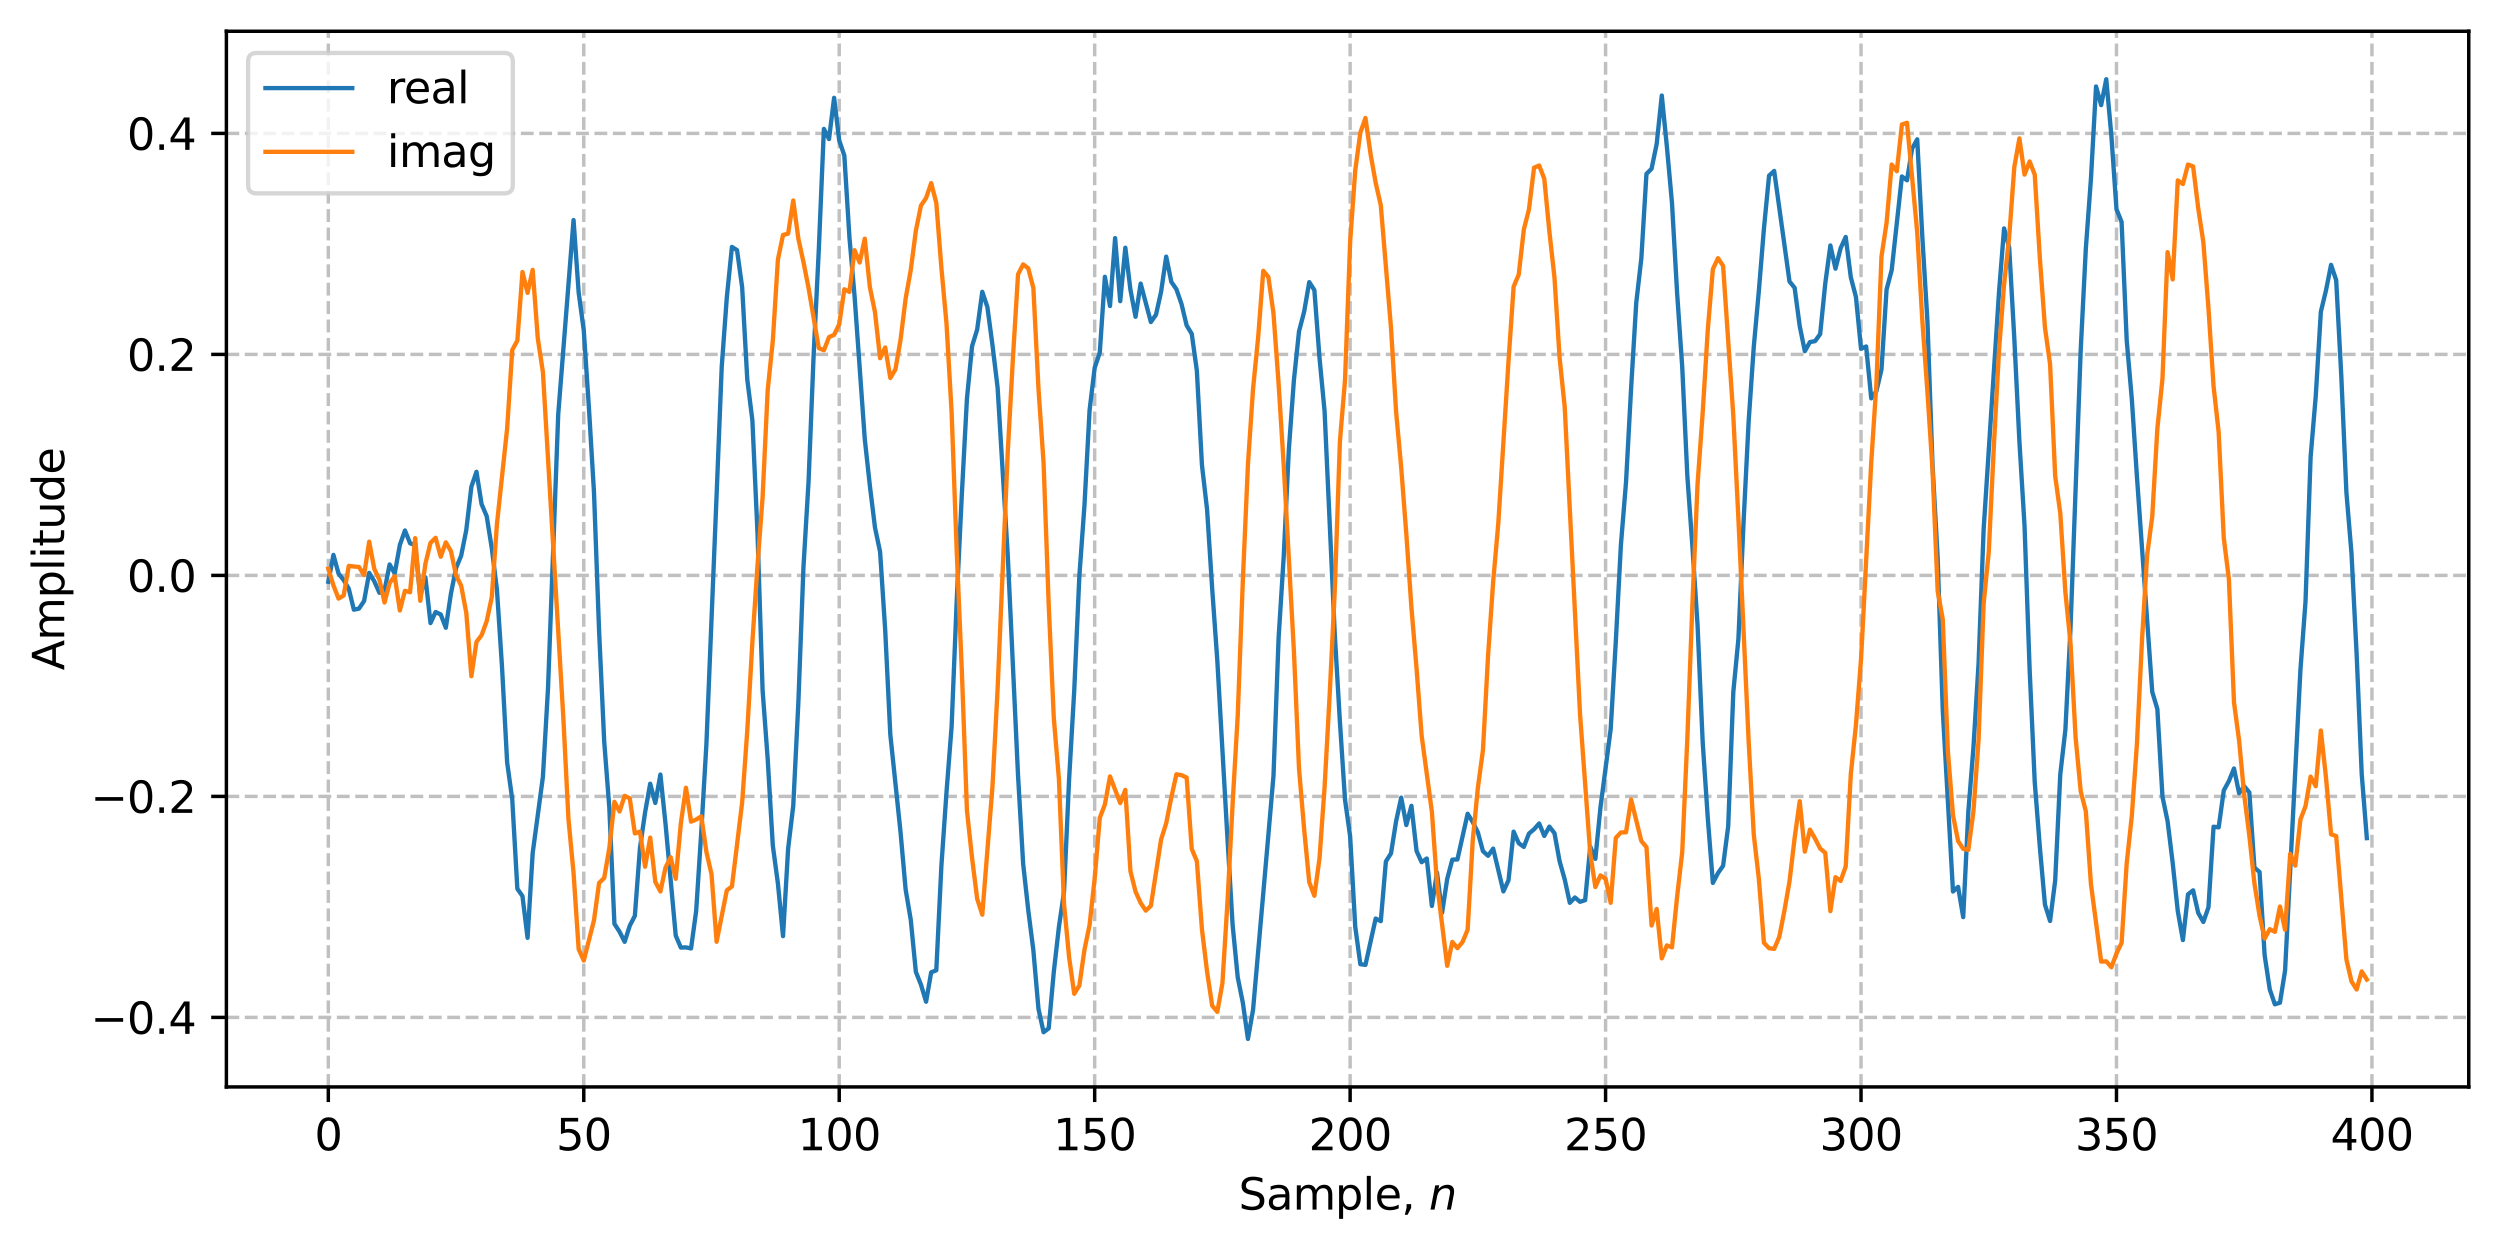 <?xml version="1.0" encoding="utf-8" standalone="no"?>
<!DOCTYPE svg PUBLIC "-//W3C//DTD SVG 1.1//EN"
  "http://www.w3.org/Graphics/SVG/1.1/DTD/svg11.dtd">
<svg xmlns:xlink="http://www.w3.org/1999/xlink" width="576pt" height="288pt" viewBox="0 0 576 288" xmlns="http://www.w3.org/2000/svg" version="1.1">
 <defs>
  <style type="text/css">*{stroke-linejoin: round; stroke-linecap: butt}</style>
 </defs>
 <g id="figure_1">
  <g id="patch_1">
   <path d="M 0 288 
L 576 288 
L 576 0 
L 0 0 
z
" style="fill: #ffffff"/>
  </g>
  <g id="axes_1">
   <g id="patch_2">
    <path d="M 52.161 250.422 
L 568.8 250.422 
L 568.8 7.2 
L 52.161 7.2 
z
" style="fill: #ffffff"/>
   </g>
   <g id="matplotlib.axis_1">
    <g id="xtick_1">
     <g id="line2d_1">
      <path d="M 75.645 250.422 
L 75.645 7.2 
" clip-path="url(#p893859017e)" style="fill: none; stroke-dasharray: 2.96,1.28; stroke-dashoffset: 0; stroke: #b0b0b0; stroke-opacity: 0.8; stroke-width: 0.8"/>
     </g>
     <g id="line2d_2">
      <defs>
       <path id="mdc781497c4" d="M 0 0 
L 0 3.5 
" style="stroke: #000000; stroke-width: 0.8"/>
      </defs>
      <g>
       <use xlink:href="#mdc781497c4" x="75.645" y="250.422" style="stroke: #000000; stroke-width: 0.8"/>
      </g>
     </g>
     <g id="text_1">
      <!-- 0 -->
      <g transform="translate(72.463 265.02) scale(0.1 -0.1)">
       <defs>
        <path id="DejaVuSans-30" d="M 2034 4250 
Q 1547 4250 1301 3770 
Q 1056 3291 1056 2328 
Q 1056 1369 1301 889 
Q 1547 409 2034 409 
Q 2525 409 2770 889 
Q 3016 1369 3016 2328 
Q 3016 3291 2770 3770 
Q 2525 4250 2034 4250 
z
M 2034 4750 
Q 2819 4750 3233 4129 
Q 3647 3509 3647 2328 
Q 3647 1150 3233 529 
Q 2819 -91 2034 -91 
Q 1250 -91 836 529 
Q 422 1150 422 2328 
Q 422 3509 836 4129 
Q 1250 4750 2034 4750 
z
" transform="scale(0.016)"/>
       </defs>
       <use xlink:href="#DejaVuSans-30"/>
      </g>
     </g>
    </g>
    <g id="xtick_2">
     <g id="line2d_3">
      <path d="M 134.501 250.422 
L 134.501 7.2 
" clip-path="url(#p893859017e)" style="fill: none; stroke-dasharray: 2.96,1.28; stroke-dashoffset: 0; stroke: #b0b0b0; stroke-opacity: 0.8; stroke-width: 0.8"/>
     </g>
     <g id="line2d_4">
      <g>
       <use xlink:href="#mdc781497c4" x="134.501" y="250.422" style="stroke: #000000; stroke-width: 0.8"/>
      </g>
     </g>
     <g id="text_2">
      <!-- 50 -->
      <g transform="translate(128.138 265.02) scale(0.1 -0.1)">
       <defs>
        <path id="DejaVuSans-35" d="M 691 4666 
L 3169 4666 
L 3169 4134 
L 1269 4134 
L 1269 2991 
Q 1406 3038 1543 3061 
Q 1681 3084 1819 3084 
Q 2600 3084 3056 2656 
Q 3513 2228 3513 1497 
Q 3513 744 3044 326 
Q 2575 -91 1722 -91 
Q 1428 -91 1123 -41 
Q 819 9 494 109 
L 494 744 
Q 775 591 1075 516 
Q 1375 441 1709 441 
Q 2250 441 2565 725 
Q 2881 1009 2881 1497 
Q 2881 1984 2565 2268 
Q 2250 2553 1709 2553 
Q 1456 2553 1204 2497 
Q 953 2441 691 2322 
L 691 4666 
z
" transform="scale(0.016)"/>
       </defs>
       <use xlink:href="#DejaVuSans-35"/>
       <use xlink:href="#DejaVuSans-30" transform="translate(63.623 0)"/>
      </g>
     </g>
    </g>
    <g id="xtick_3">
     <g id="line2d_5">
      <path d="M 193.357 250.422 
L 193.357 7.2 
" clip-path="url(#p893859017e)" style="fill: none; stroke-dasharray: 2.96,1.28; stroke-dashoffset: 0; stroke: #b0b0b0; stroke-opacity: 0.8; stroke-width: 0.8"/>
     </g>
     <g id="line2d_6">
      <g>
       <use xlink:href="#mdc781497c4" x="193.357" y="250.422" style="stroke: #000000; stroke-width: 0.8"/>
      </g>
     </g>
     <g id="text_3">
      <!-- 100 -->
      <g transform="translate(183.813 265.02) scale(0.1 -0.1)">
       <defs>
        <path id="DejaVuSans-31" d="M 794 531 
L 1825 531 
L 1825 4091 
L 703 3866 
L 703 4441 
L 1819 4666 
L 2450 4666 
L 2450 531 
L 3481 531 
L 3481 0 
L 794 0 
L 794 531 
z
" transform="scale(0.016)"/>
       </defs>
       <use xlink:href="#DejaVuSans-31"/>
       <use xlink:href="#DejaVuSans-30" transform="translate(63.623 0)"/>
       <use xlink:href="#DejaVuSans-30" transform="translate(127.246 0)"/>
      </g>
     </g>
    </g>
    <g id="xtick_4">
     <g id="line2d_7">
      <path d="M 252.213 250.422 
L 252.213 7.2 
" clip-path="url(#p893859017e)" style="fill: none; stroke-dasharray: 2.96,1.28; stroke-dashoffset: 0; stroke: #b0b0b0; stroke-opacity: 0.8; stroke-width: 0.8"/>
     </g>
     <g id="line2d_8">
      <g>
       <use xlink:href="#mdc781497c4" x="252.213" y="250.422" style="stroke: #000000; stroke-width: 0.8"/>
      </g>
     </g>
     <g id="text_4">
      <!-- 150 -->
      <g transform="translate(242.669 265.02) scale(0.1 -0.1)">
       <use xlink:href="#DejaVuSans-31"/>
       <use xlink:href="#DejaVuSans-35" transform="translate(63.623 0)"/>
       <use xlink:href="#DejaVuSans-30" transform="translate(127.246 0)"/>
      </g>
     </g>
    </g>
    <g id="xtick_5">
     <g id="line2d_9">
      <path d="M 311.069 250.422 
L 311.069 7.2 
" clip-path="url(#p893859017e)" style="fill: none; stroke-dasharray: 2.96,1.28; stroke-dashoffset: 0; stroke: #b0b0b0; stroke-opacity: 0.8; stroke-width: 0.8"/>
     </g>
     <g id="line2d_10">
      <g>
       <use xlink:href="#mdc781497c4" x="311.069" y="250.422" style="stroke: #000000; stroke-width: 0.8"/>
      </g>
     </g>
     <g id="text_5">
      <!-- 200 -->
      <g transform="translate(301.525 265.02) scale(0.1 -0.1)">
       <defs>
        <path id="DejaVuSans-32" d="M 1228 531 
L 3431 531 
L 3431 0 
L 469 0 
L 469 531 
Q 828 903 1448 1529 
Q 2069 2156 2228 2338 
Q 2531 2678 2651 2914 
Q 2772 3150 2772 3378 
Q 2772 3750 2511 3984 
Q 2250 4219 1831 4219 
Q 1534 4219 1204 4116 
Q 875 4013 500 3803 
L 500 4441 
Q 881 4594 1212 4672 
Q 1544 4750 1819 4750 
Q 2544 4750 2975 4387 
Q 3406 4025 3406 3419 
Q 3406 3131 3298 2873 
Q 3191 2616 2906 2266 
Q 2828 2175 2409 1742 
Q 1991 1309 1228 531 
z
" transform="scale(0.016)"/>
       </defs>
       <use xlink:href="#DejaVuSans-32"/>
       <use xlink:href="#DejaVuSans-30" transform="translate(63.623 0)"/>
       <use xlink:href="#DejaVuSans-30" transform="translate(127.246 0)"/>
      </g>
     </g>
    </g>
    <g id="xtick_6">
     <g id="line2d_11">
      <path d="M 369.925 250.422 
L 369.925 7.2 
" clip-path="url(#p893859017e)" style="fill: none; stroke-dasharray: 2.96,1.28; stroke-dashoffset: 0; stroke: #b0b0b0; stroke-opacity: 0.8; stroke-width: 0.8"/>
     </g>
     <g id="line2d_12">
      <g>
       <use xlink:href="#mdc781497c4" x="369.925" y="250.422" style="stroke: #000000; stroke-width: 0.8"/>
      </g>
     </g>
     <g id="text_6">
      <!-- 250 -->
      <g transform="translate(360.381 265.02) scale(0.1 -0.1)">
       <use xlink:href="#DejaVuSans-32"/>
       <use xlink:href="#DejaVuSans-35" transform="translate(63.623 0)"/>
       <use xlink:href="#DejaVuSans-30" transform="translate(127.246 0)"/>
      </g>
     </g>
    </g>
    <g id="xtick_7">
     <g id="line2d_13">
      <path d="M 428.781 250.422 
L 428.781 7.2 
" clip-path="url(#p893859017e)" style="fill: none; stroke-dasharray: 2.96,1.28; stroke-dashoffset: 0; stroke: #b0b0b0; stroke-opacity: 0.8; stroke-width: 0.8"/>
     </g>
     <g id="line2d_14">
      <g>
       <use xlink:href="#mdc781497c4" x="428.781" y="250.422" style="stroke: #000000; stroke-width: 0.8"/>
      </g>
     </g>
     <g id="text_7">
      <!-- 300 -->
      <g transform="translate(419.238 265.02) scale(0.1 -0.1)">
       <defs>
        <path id="DejaVuSans-33" d="M 2597 2516 
Q 3050 2419 3304 2112 
Q 3559 1806 3559 1356 
Q 3559 666 3084 287 
Q 2609 -91 1734 -91 
Q 1441 -91 1130 -33 
Q 819 25 488 141 
L 488 750 
Q 750 597 1062 519 
Q 1375 441 1716 441 
Q 2309 441 2620 675 
Q 2931 909 2931 1356 
Q 2931 1769 2642 2001 
Q 2353 2234 1838 2234 
L 1294 2234 
L 1294 2753 
L 1863 2753 
Q 2328 2753 2575 2939 
Q 2822 3125 2822 3475 
Q 2822 3834 2567 4026 
Q 2313 4219 1838 4219 
Q 1578 4219 1281 4162 
Q 984 4106 628 3988 
L 628 4550 
Q 988 4650 1302 4700 
Q 1616 4750 1894 4750 
Q 2613 4750 3031 4423 
Q 3450 4097 3450 3541 
Q 3450 3153 3228 2886 
Q 3006 2619 2597 2516 
z
" transform="scale(0.016)"/>
       </defs>
       <use xlink:href="#DejaVuSans-33"/>
       <use xlink:href="#DejaVuSans-30" transform="translate(63.623 0)"/>
       <use xlink:href="#DejaVuSans-30" transform="translate(127.246 0)"/>
      </g>
     </g>
    </g>
    <g id="xtick_8">
     <g id="line2d_15">
      <path d="M 487.637 250.422 
L 487.637 7.2 
" clip-path="url(#p893859017e)" style="fill: none; stroke-dasharray: 2.96,1.28; stroke-dashoffset: 0; stroke: #b0b0b0; stroke-opacity: 0.8; stroke-width: 0.8"/>
     </g>
     <g id="line2d_16">
      <g>
       <use xlink:href="#mdc781497c4" x="487.637" y="250.422" style="stroke: #000000; stroke-width: 0.8"/>
      </g>
     </g>
     <g id="text_8">
      <!-- 350 -->
      <g transform="translate(478.094 265.02) scale(0.1 -0.1)">
       <use xlink:href="#DejaVuSans-33"/>
       <use xlink:href="#DejaVuSans-35" transform="translate(63.623 0)"/>
       <use xlink:href="#DejaVuSans-30" transform="translate(127.246 0)"/>
      </g>
     </g>
    </g>
    <g id="xtick_9">
     <g id="line2d_17">
      <path d="M 546.494 250.422 
L 546.494 7.2 
" clip-path="url(#p893859017e)" style="fill: none; stroke-dasharray: 2.96,1.28; stroke-dashoffset: 0; stroke: #b0b0b0; stroke-opacity: 0.8; stroke-width: 0.8"/>
     </g>
     <g id="line2d_18">
      <g>
       <use xlink:href="#mdc781497c4" x="546.494" y="250.422" style="stroke: #000000; stroke-width: 0.8"/>
      </g>
     </g>
     <g id="text_9">
      <!-- 400 -->
      <g transform="translate(536.95 265.02) scale(0.1 -0.1)">
       <defs>
        <path id="DejaVuSans-34" d="M 2419 4116 
L 825 1625 
L 2419 1625 
L 2419 4116 
z
M 2253 4666 
L 3047 4666 
L 3047 1625 
L 3713 1625 
L 3713 1100 
L 3047 1100 
L 3047 0 
L 2419 0 
L 2419 1100 
L 313 1100 
L 313 1709 
L 2253 4666 
z
" transform="scale(0.016)"/>
       </defs>
       <use xlink:href="#DejaVuSans-34"/>
       <use xlink:href="#DejaVuSans-30" transform="translate(63.623 0)"/>
       <use xlink:href="#DejaVuSans-30" transform="translate(127.246 0)"/>
      </g>
     </g>
    </g>
    <g id="text_10">
     <!-- Sample, $n$ -->
     <g transform="translate(285.38 278.7) scale(0.1 -0.1)">
      <defs>
       <path id="DejaVuSans-53" d="M 3425 4513 
L 3425 3897 
Q 3066 4069 2747 4153 
Q 2428 4238 2131 4238 
Q 1616 4238 1336 4038 
Q 1056 3838 1056 3469 
Q 1056 3159 1242 3001 
Q 1428 2844 1947 2747 
L 2328 2669 
Q 3034 2534 3370 2195 
Q 3706 1856 3706 1288 
Q 3706 609 3251 259 
Q 2797 -91 1919 -91 
Q 1588 -91 1214 -16 
Q 841 59 441 206 
L 441 856 
Q 825 641 1194 531 
Q 1563 422 1919 422 
Q 2459 422 2753 634 
Q 3047 847 3047 1241 
Q 3047 1584 2836 1778 
Q 2625 1972 2144 2069 
L 1759 2144 
Q 1053 2284 737 2584 
Q 422 2884 422 3419 
Q 422 4038 858 4394 
Q 1294 4750 2059 4750 
Q 2388 4750 2728 4690 
Q 3069 4631 3425 4513 
z
" transform="scale(0.016)"/>
       <path id="DejaVuSans-61" d="M 2194 1759 
Q 1497 1759 1228 1600 
Q 959 1441 959 1056 
Q 959 750 1161 570 
Q 1363 391 1709 391 
Q 2188 391 2477 730 
Q 2766 1069 2766 1631 
L 2766 1759 
L 2194 1759 
z
M 3341 1997 
L 3341 0 
L 2766 0 
L 2766 531 
Q 2569 213 2275 61 
Q 1981 -91 1556 -91 
Q 1019 -91 701 211 
Q 384 513 384 1019 
Q 384 1609 779 1909 
Q 1175 2209 1959 2209 
L 2766 2209 
L 2766 2266 
Q 2766 2663 2505 2880 
Q 2244 3097 1772 3097 
Q 1472 3097 1187 3025 
Q 903 2953 641 2809 
L 641 3341 
Q 956 3463 1253 3523 
Q 1550 3584 1831 3584 
Q 2591 3584 2966 3190 
Q 3341 2797 3341 1997 
z
" transform="scale(0.016)"/>
       <path id="DejaVuSans-6d" d="M 3328 2828 
Q 3544 3216 3844 3400 
Q 4144 3584 4550 3584 
Q 5097 3584 5394 3201 
Q 5691 2819 5691 2113 
L 5691 0 
L 5113 0 
L 5113 2094 
Q 5113 2597 4934 2840 
Q 4756 3084 4391 3084 
Q 3944 3084 3684 2787 
Q 3425 2491 3425 1978 
L 3425 0 
L 2847 0 
L 2847 2094 
Q 2847 2600 2669 2842 
Q 2491 3084 2119 3084 
Q 1678 3084 1418 2786 
Q 1159 2488 1159 1978 
L 1159 0 
L 581 0 
L 581 3500 
L 1159 3500 
L 1159 2956 
Q 1356 3278 1631 3431 
Q 1906 3584 2284 3584 
Q 2666 3584 2933 3390 
Q 3200 3197 3328 2828 
z
" transform="scale(0.016)"/>
       <path id="DejaVuSans-70" d="M 1159 525 
L 1159 -1331 
L 581 -1331 
L 581 3500 
L 1159 3500 
L 1159 2969 
Q 1341 3281 1617 3432 
Q 1894 3584 2278 3584 
Q 2916 3584 3314 3078 
Q 3713 2572 3713 1747 
Q 3713 922 3314 415 
Q 2916 -91 2278 -91 
Q 1894 -91 1617 61 
Q 1341 213 1159 525 
z
M 3116 1747 
Q 3116 2381 2855 2742 
Q 2594 3103 2138 3103 
Q 1681 3103 1420 2742 
Q 1159 2381 1159 1747 
Q 1159 1113 1420 752 
Q 1681 391 2138 391 
Q 2594 391 2855 752 
Q 3116 1113 3116 1747 
z
" transform="scale(0.016)"/>
       <path id="DejaVuSans-6c" d="M 603 4863 
L 1178 4863 
L 1178 0 
L 603 0 
L 603 4863 
z
" transform="scale(0.016)"/>
       <path id="DejaVuSans-65" d="M 3597 1894 
L 3597 1613 
L 953 1613 
Q 991 1019 1311 708 
Q 1631 397 2203 397 
Q 2534 397 2845 478 
Q 3156 559 3463 722 
L 3463 178 
Q 3153 47 2828 -22 
Q 2503 -91 2169 -91 
Q 1331 -91 842 396 
Q 353 884 353 1716 
Q 353 2575 817 3079 
Q 1281 3584 2069 3584 
Q 2775 3584 3186 3129 
Q 3597 2675 3597 1894 
z
M 3022 2063 
Q 3016 2534 2758 2815 
Q 2500 3097 2075 3097 
Q 1594 3097 1305 2825 
Q 1016 2553 972 2059 
L 3022 2063 
z
" transform="scale(0.016)"/>
       <path id="DejaVuSans-2c" d="M 750 794 
L 1409 794 
L 1409 256 
L 897 -744 
L 494 -744 
L 750 256 
L 750 794 
z
" transform="scale(0.016)"/>
       <path id="DejaVuSans-20" transform="scale(0.016)"/>
       <path id="DejaVuSans-Oblique-6e" d="M 3566 2113 
L 3156 0 
L 2578 0 
L 2988 2091 
Q 3016 2238 3031 2350 
Q 3047 2463 3047 2528 
Q 3047 2791 2881 2937 
Q 2716 3084 2419 3084 
Q 1956 3084 1622 2776 
Q 1288 2469 1184 1941 
L 800 0 
L 225 0 
L 903 3500 
L 1478 3500 
L 1363 2950 
Q 1603 3253 1940 3418 
Q 2278 3584 2650 3584 
Q 3113 3584 3367 3334 
Q 3622 3084 3622 2631 
Q 3622 2519 3608 2391 
Q 3594 2263 3566 2113 
z
" transform="scale(0.016)"/>
      </defs>
      <use xlink:href="#DejaVuSans-53" transform="translate(0 0.016)"/>
      <use xlink:href="#DejaVuSans-61" transform="translate(63.477 0.016)"/>
      <use xlink:href="#DejaVuSans-6d" transform="translate(124.756 0.016)"/>
      <use xlink:href="#DejaVuSans-70" transform="translate(222.168 0.016)"/>
      <use xlink:href="#DejaVuSans-6c" transform="translate(285.645 0.016)"/>
      <use xlink:href="#DejaVuSans-65" transform="translate(313.428 0.016)"/>
      <use xlink:href="#DejaVuSans-2c" transform="translate(374.951 0.016)"/>
      <use xlink:href="#DejaVuSans-20" transform="translate(406.738 0.016)"/>
      <use xlink:href="#DejaVuSans-Oblique-6e" transform="translate(438.525 0.016)"/>
     </g>
    </g>
   </g>
   <g id="matplotlib.axis_2">
    <g id="ytick_1">
     <g id="line2d_19">
      <path d="M 52.161 234.404 
L 568.8 234.404 
" clip-path="url(#p893859017e)" style="fill: none; stroke-dasharray: 2.96,1.28; stroke-dashoffset: 0; stroke: #b0b0b0; stroke-opacity: 0.8; stroke-width: 0.8"/>
     </g>
     <g id="line2d_20">
      <defs>
       <path id="m9981e11961" d="M 0 0 
L -3.5 0 
" style="stroke: #000000; stroke-width: 0.8"/>
      </defs>
      <g>
       <use xlink:href="#m9981e11961" x="52.161" y="234.404" style="stroke: #000000; stroke-width: 0.8"/>
      </g>
     </g>
     <g id="text_11">
      <!-- −0.4 -->
      <g transform="translate(20.878 238.204) scale(0.1 -0.1)">
       <defs>
        <path id="DejaVuSans-2212" d="M 678 2272 
L 4684 2272 
L 4684 1741 
L 678 1741 
L 678 2272 
z
" transform="scale(0.016)"/>
        <path id="DejaVuSans-2e" d="M 684 794 
L 1344 794 
L 1344 0 
L 684 0 
L 684 794 
z
" transform="scale(0.016)"/>
       </defs>
       <use xlink:href="#DejaVuSans-2212"/>
       <use xlink:href="#DejaVuSans-30" transform="translate(83.789 0)"/>
       <use xlink:href="#DejaVuSans-2e" transform="translate(147.412 0)"/>
       <use xlink:href="#DejaVuSans-34" transform="translate(179.199 0)"/>
      </g>
     </g>
    </g>
    <g id="ytick_2">
     <g id="line2d_21">
      <path d="M 52.161 183.486 
L 568.8 183.486 
" clip-path="url(#p893859017e)" style="fill: none; stroke-dasharray: 2.96,1.28; stroke-dashoffset: 0; stroke: #b0b0b0; stroke-opacity: 0.8; stroke-width: 0.8"/>
     </g>
     <g id="line2d_22">
      <g>
       <use xlink:href="#m9981e11961" x="52.161" y="183.486" style="stroke: #000000; stroke-width: 0.8"/>
      </g>
     </g>
     <g id="text_12">
      <!-- −0.2 -->
      <g transform="translate(20.878 187.286) scale(0.1 -0.1)">
       <use xlink:href="#DejaVuSans-2212"/>
       <use xlink:href="#DejaVuSans-30" transform="translate(83.789 0)"/>
       <use xlink:href="#DejaVuSans-2e" transform="translate(147.412 0)"/>
       <use xlink:href="#DejaVuSans-32" transform="translate(179.199 0)"/>
      </g>
     </g>
    </g>
    <g id="ytick_3">
     <g id="line2d_23">
      <path d="M 52.161 132.568 
L 568.8 132.568 
" clip-path="url(#p893859017e)" style="fill: none; stroke-dasharray: 2.96,1.28; stroke-dashoffset: 0; stroke: #b0b0b0; stroke-opacity: 0.8; stroke-width: 0.8"/>
     </g>
     <g id="line2d_24">
      <g>
       <use xlink:href="#m9981e11961" x="52.161" y="132.568" style="stroke: #000000; stroke-width: 0.8"/>
      </g>
     </g>
     <g id="text_13">
      <!-- 0.0 -->
      <g transform="translate(29.258 136.368) scale(0.1 -0.1)">
       <use xlink:href="#DejaVuSans-30"/>
       <use xlink:href="#DejaVuSans-2e" transform="translate(63.623 0)"/>
       <use xlink:href="#DejaVuSans-30" transform="translate(95.41 0)"/>
      </g>
     </g>
    </g>
    <g id="ytick_4">
     <g id="line2d_25">
      <path d="M 52.161 81.65 
L 568.8 81.65 
" clip-path="url(#p893859017e)" style="fill: none; stroke-dasharray: 2.96,1.28; stroke-dashoffset: 0; stroke: #b0b0b0; stroke-opacity: 0.8; stroke-width: 0.8"/>
     </g>
     <g id="line2d_26">
      <g>
       <use xlink:href="#m9981e11961" x="52.161" y="81.65" style="stroke: #000000; stroke-width: 0.8"/>
      </g>
     </g>
     <g id="text_14">
      <!-- 0.2 -->
      <g transform="translate(29.258 85.45) scale(0.1 -0.1)">
       <use xlink:href="#DejaVuSans-30"/>
       <use xlink:href="#DejaVuSans-2e" transform="translate(63.623 0)"/>
       <use xlink:href="#DejaVuSans-32" transform="translate(95.41 0)"/>
      </g>
     </g>
    </g>
    <g id="ytick_5">
     <g id="line2d_27">
      <path d="M 52.161 30.732 
L 568.8 30.732 
" clip-path="url(#p893859017e)" style="fill: none; stroke-dasharray: 2.96,1.28; stroke-dashoffset: 0; stroke: #b0b0b0; stroke-opacity: 0.8; stroke-width: 0.8"/>
     </g>
     <g id="line2d_28">
      <g>
       <use xlink:href="#m9981e11961" x="52.161" y="30.732" style="stroke: #000000; stroke-width: 0.8"/>
      </g>
     </g>
     <g id="text_15">
      <!-- 0.4 -->
      <g transform="translate(29.258 34.532) scale(0.1 -0.1)">
       <use xlink:href="#DejaVuSans-30"/>
       <use xlink:href="#DejaVuSans-2e" transform="translate(63.623 0)"/>
       <use xlink:href="#DejaVuSans-34" transform="translate(95.41 0)"/>
      </g>
     </g>
    </g>
    <g id="text_16">
     <!-- Amplitude -->
     <g transform="translate(14.798 154.434) rotate(-90) scale(0.1 -0.1)">
      <defs>
       <path id="DejaVuSans-41" d="M 2188 4044 
L 1331 1722 
L 3047 1722 
L 2188 4044 
z
M 1831 4666 
L 2547 4666 
L 4325 0 
L 3669 0 
L 3244 1197 
L 1141 1197 
L 716 0 
L 50 0 
L 1831 4666 
z
" transform="scale(0.016)"/>
       <path id="DejaVuSans-69" d="M 603 3500 
L 1178 3500 
L 1178 0 
L 603 0 
L 603 3500 
z
M 603 4863 
L 1178 4863 
L 1178 4134 
L 603 4134 
L 603 4863 
z
" transform="scale(0.016)"/>
       <path id="DejaVuSans-74" d="M 1172 4494 
L 1172 3500 
L 2356 3500 
L 2356 3053 
L 1172 3053 
L 1172 1153 
Q 1172 725 1289 603 
Q 1406 481 1766 481 
L 2356 481 
L 2356 0 
L 1766 0 
Q 1100 0 847 248 
Q 594 497 594 1153 
L 594 3053 
L 172 3053 
L 172 3500 
L 594 3500 
L 594 4494 
L 1172 4494 
z
" transform="scale(0.016)"/>
       <path id="DejaVuSans-75" d="M 544 1381 
L 544 3500 
L 1119 3500 
L 1119 1403 
Q 1119 906 1312 657 
Q 1506 409 1894 409 
Q 2359 409 2629 706 
Q 2900 1003 2900 1516 
L 2900 3500 
L 3475 3500 
L 3475 0 
L 2900 0 
L 2900 538 
Q 2691 219 2414 64 
Q 2138 -91 1772 -91 
Q 1169 -91 856 284 
Q 544 659 544 1381 
z
M 1991 3584 
L 1991 3584 
z
" transform="scale(0.016)"/>
       <path id="DejaVuSans-64" d="M 2906 2969 
L 2906 4863 
L 3481 4863 
L 3481 0 
L 2906 0 
L 2906 525 
Q 2725 213 2448 61 
Q 2172 -91 1784 -91 
Q 1150 -91 751 415 
Q 353 922 353 1747 
Q 353 2572 751 3078 
Q 1150 3584 1784 3584 
Q 2172 3584 2448 3432 
Q 2725 3281 2906 2969 
z
M 947 1747 
Q 947 1113 1208 752 
Q 1469 391 1925 391 
Q 2381 391 2643 752 
Q 2906 1113 2906 1747 
Q 2906 2381 2643 2742 
Q 2381 3103 1925 3103 
Q 1469 3103 1208 2742 
Q 947 2381 947 1747 
z
" transform="scale(0.016)"/>
      </defs>
      <use xlink:href="#DejaVuSans-41"/>
      <use xlink:href="#DejaVuSans-6d" transform="translate(68.408 0)"/>
      <use xlink:href="#DejaVuSans-70" transform="translate(165.82 0)"/>
      <use xlink:href="#DejaVuSans-6c" transform="translate(229.297 0)"/>
      <use xlink:href="#DejaVuSans-69" transform="translate(257.08 0)"/>
      <use xlink:href="#DejaVuSans-74" transform="translate(284.863 0)"/>
      <use xlink:href="#DejaVuSans-75" transform="translate(324.072 0)"/>
      <use xlink:href="#DejaVuSans-64" transform="translate(387.451 0)"/>
      <use xlink:href="#DejaVuSans-65" transform="translate(450.928 0)"/>
     </g>
    </g>
   </g>
   <g id="line2d_29">
    <path d="M 75.645 134.037 
L 76.822 127.85 
L 77.999 132.145 
L 79.176 133.655 
L 80.353 135.631 
L 81.53 140.472 
L 82.707 140.225 
L 83.884 138.477 
L 85.062 131.991 
L 86.239 133.937 
L 87.416 136.577 
L 88.593 136.039 
L 89.77 130.05 
L 90.947 132.111 
L 92.124 125.566 
L 93.301 122.223 
L 94.478 125.155 
L 95.656 125.637 
L 96.833 137.242 
L 98.01 133.004 
L 99.187 143.553 
L 100.364 141.003 
L 101.541 141.569 
L 102.718 144.633 
L 103.895 136.762 
L 105.073 130.874 
L 106.25 128.041 
L 107.427 122.144 
L 108.604 112.138 
L 109.781 108.702 
L 110.958 116.165 
L 112.135 118.928 
L 113.312 126.345 
L 114.49 135.811 
L 115.667 153.69 
L 116.844 175.664 
L 118.021 184.16 
L 119.198 204.777 
L 120.375 206.455 
L 121.552 216.068 
L 122.729 196.542 
L 125.084 179.008 
L 126.261 158.611 
L 128.615 95.441 
L 132.146 50.708 
L 133.324 67.411 
L 134.501 76.129 
L 135.678 93.828 
L 136.855 113.411 
L 138.032 145.429 
L 139.209 170.838 
L 140.386 186.072 
L 141.563 212.852 
L 142.741 214.666 
L 143.918 216.993 
L 145.095 213.295 
L 146.272 211.009 
L 147.449 195.344 
L 148.626 187.183 
L 149.803 180.569 
L 150.98 184.991 
L 152.157 178.46 
L 153.335 189.806 
L 155.689 215.563 
L 156.866 218.318 
L 158.043 218.282 
L 159.22 218.517 
L 160.397 209.882 
L 161.574 191.641 
L 162.752 171.521 
L 165.106 114.039 
L 166.283 84.558 
L 167.46 68.486 
L 168.637 56.891 
L 169.814 57.638 
L 170.991 66.18 
L 172.169 87.386 
L 173.346 96.831 
L 174.523 122.656 
L 175.7 159.017 
L 176.877 174.897 
L 178.054 194.803 
L 179.231 203.569 
L 180.408 215.689 
L 181.586 195.503 
L 182.763 185.667 
L 183.94 161.934 
L 185.117 130.669 
L 186.294 110.884 
L 187.471 81.593 
L 188.648 57.578 
L 189.825 29.7 
L 191.003 32.036 
L 192.18 22.538 
L 193.357 32.362 
L 194.534 35.842 
L 195.711 54.694 
L 196.888 68.17 
L 199.242 101.16 
L 200.42 111.941 
L 201.597 121.557 
L 202.774 127.15 
L 203.951 145.19 
L 205.128 169.243 
L 207.482 191.713 
L 208.659 204.952 
L 209.836 211.895 
L 211.014 223.922 
L 212.191 226.87 
L 213.368 230.799 
L 214.545 224.017 
L 215.722 223.558 
L 216.899 199.442 
L 218.076 182.481 
L 219.253 167.369 
L 220.431 138.293 
L 221.608 113.868 
L 222.785 91.834 
L 223.962 79.758 
L 225.139 75.934 
L 226.316 67.241 
L 227.493 70.744 
L 228.67 79.537 
L 229.848 89.307 
L 232.202 128.217 
L 234.556 178.676 
L 235.733 199.037 
L 236.91 209.693 
L 238.087 218.947 
L 239.265 232.463 
L 240.442 237.827 
L 241.619 236.924 
L 242.796 223.913 
L 243.973 213.575 
L 245.15 205.508 
L 246.327 179.412 
L 247.504 159.077 
L 248.682 132.771 
L 249.859 116.447 
L 251.036 94.537 
L 252.213 84.745 
L 253.39 81.227 
L 254.567 63.778 
L 255.744 70.507 
L 256.921 54.863 
L 258.099 69.389 
L 259.276 57.075 
L 260.453 66.772 
L 261.63 72.987 
L 262.807 65.343 
L 265.161 74.196 
L 266.338 72.52 
L 267.515 67.219 
L 268.693 59.128 
L 269.87 64.944 
L 271.047 66.645 
L 272.224 70.064 
L 273.401 74.971 
L 274.578 76.92 
L 275.755 85.407 
L 276.932 107.181 
L 278.11 117.399 
L 279.287 135.632 
L 280.464 152.11 
L 282.818 193.363 
L 283.995 213.114 
L 285.172 225.169 
L 286.349 231.033 
L 287.527 239.366 
L 288.704 232.652 
L 292.235 192.346 
L 293.412 178.75 
L 294.589 146.996 
L 295.766 128.283 
L 296.944 103.629 
L 298.121 87.536 
L 299.298 76.323 
L 300.475 71.821 
L 301.652 65.004 
L 302.829 66.834 
L 304.006 82.36 
L 305.183 94.732 
L 307.538 146.249 
L 308.715 166.311 
L 309.892 184.262 
L 311.069 192.666 
L 312.246 213.509 
L 313.423 222.153 
L 314.6 222.308 
L 316.955 211.637 
L 318.132 212.234 
L 319.309 198.472 
L 320.486 196.616 
L 321.663 189.211 
L 322.84 183.769 
L 324.017 190.085 
L 325.195 185.664 
L 326.372 196.056 
L 327.549 198.649 
L 328.726 197.811 
L 329.903 208.724 
L 331.08 201.05 
L 332.257 210.307 
L 333.434 202.515 
L 334.611 198.061 
L 335.789 198.019 
L 338.143 187.489 
L 339.32 189.401 
L 340.497 191.762 
L 341.674 196.113 
L 342.851 197.171 
L 344.028 195.523 
L 346.383 205.378 
L 347.56 202.813 
L 348.737 191.616 
L 349.914 194.27 
L 351.091 195.123 
L 352.268 192.059 
L 353.445 191.064 
L 354.623 189.729 
L 355.8 192.595 
L 356.977 190.46 
L 358.154 191.975 
L 359.331 198.43 
L 360.508 202.612 
L 361.685 208.007 
L 362.862 206.778 
L 364.04 207.773 
L 365.217 207.397 
L 366.394 195.068 
L 367.571 197.879 
L 368.748 186.01 
L 371.102 167.974 
L 372.279 147.837 
L 373.457 125.538 
L 374.634 111.121 
L 375.811 89.38 
L 376.988 69.804 
L 378.165 59.524 
L 379.342 40.06 
L 380.519 38.891 
L 381.696 33.18 
L 382.874 22.007 
L 384.051 33.803 
L 385.228 46.782 
L 386.405 67.496 
L 387.582 84.517 
L 388.759 109.583 
L 389.936 125.992 
L 391.113 143.971 
L 392.29 170.846 
L 393.468 188.401 
L 394.645 203.422 
L 395.822 201.164 
L 396.999 199.481 
L 398.176 190.379 
L 399.353 159.463 
L 400.53 147.201 
L 401.707 120.504 
L 402.885 97.144 
L 404.062 79.984 
L 405.239 67.023 
L 406.416 52.605 
L 407.593 40.471 
L 408.77 39.387 
L 412.302 64.859 
L 413.479 66.299 
L 414.656 75.147 
L 415.833 80.915 
L 417.01 78.813 
L 418.187 78.596 
L 419.364 76.975 
L 420.541 65.321 
L 421.719 56.554 
L 422.896 61.894 
L 424.073 57.197 
L 425.25 54.604 
L 426.427 63.887 
L 427.604 68.395 
L 428.781 80.348 
L 429.958 79.83 
L 431.136 91.772 
L 432.313 90.149 
L 433.49 85.148 
L 434.667 66.688 
L 435.844 62.246 
L 438.198 40.66 
L 439.375 41.543 
L 440.553 34.227 
L 441.73 32.101 
L 442.907 54.636 
L 444.084 74.059 
L 445.261 107.275 
L 446.438 128.452 
L 447.615 163.745 
L 449.969 205.404 
L 451.147 204.339 
L 452.324 211.301 
L 453.501 187.026 
L 454.678 172.283 
L 455.855 152.991 
L 457.032 121.929 
L 460.564 67.443 
L 461.741 52.632 
L 462.918 57.04 
L 464.095 77.959 
L 465.272 101.715 
L 466.449 121.098 
L 467.626 154.232 
L 468.803 180.2 
L 469.981 195.158 
L 471.158 208.422 
L 472.335 212.195 
L 473.512 202.897 
L 474.689 178.415 
L 475.866 168.128 
L 477.043 144.784 
L 479.398 80.565 
L 480.575 57.271 
L 481.752 41.219 
L 482.929 19.92 
L 484.106 24.217 
L 485.283 18.256 
L 486.46 31.263 
L 487.637 48.198 
L 488.815 51.136 
L 489.992 78.418 
L 491.169 91.926 
L 492.346 109.794 
L 495.877 159.409 
L 497.054 163.366 
L 498.232 183.567 
L 499.409 189.181 
L 500.586 198.815 
L 501.763 209.935 
L 502.94 216.591 
L 504.117 206.053 
L 505.294 205.137 
L 506.471 210.346 
L 507.648 212.412 
L 508.826 209.062 
L 510.003 190.476 
L 511.18 190.619 
L 512.357 182.13 
L 513.534 179.958 
L 514.711 177.064 
L 515.888 182.757 
L 517.065 181.157 
L 518.243 182.568 
L 519.42 199.919 
L 520.597 200.901 
L 521.774 220.099 
L 522.951 227.946 
L 524.128 231.397 
L 525.305 231.018 
L 526.482 223.601 
L 530.014 154.418 
L 531.191 138.587 
L 532.368 105.24 
L 533.545 91.327 
L 534.722 71.846 
L 535.899 66.953 
L 537.077 61.024 
L 538.254 64.532 
L 539.431 86.552 
L 540.608 113.407 
L 541.785 127.537 
L 542.962 150.602 
L 544.139 178.351 
L 545.316 193.106 
L 545.316 193.106 
" clip-path="url(#p893859017e)" style="fill: none; stroke: #1f77b4; stroke-linecap: square"/>
   </g>
   <g id="line2d_30">
    <path d="M 75.645 131.021 
L 76.822 134.874 
L 77.999 137.919 
L 79.176 137.215 
L 80.353 130.395 
L 82.707 130.637 
L 83.884 132.49 
L 85.062 124.808 
L 86.239 131.092 
L 87.416 133.566 
L 88.593 138.818 
L 89.77 134.324 
L 90.947 132.757 
L 92.124 140.654 
L 93.301 136.117 
L 94.478 136.455 
L 95.656 123.989 
L 96.833 138.427 
L 98.01 129.894 
L 99.187 125.068 
L 100.364 123.912 
L 101.541 128.273 
L 102.718 124.963 
L 103.895 126.987 
L 105.073 132.562 
L 106.25 134.94 
L 107.427 141.162 
L 108.604 155.801 
L 109.781 147.886 
L 110.958 146.34 
L 112.135 143.12 
L 113.312 137.556 
L 114.49 120.784 
L 116.844 98.714 
L 118.021 80.646 
L 119.198 78.469 
L 120.375 62.677 
L 121.552 67.477 
L 122.729 62.177 
L 123.907 77.971 
L 125.084 85.716 
L 129.792 165.372 
L 130.969 188.672 
L 132.146 201.143 
L 133.324 218.694 
L 134.501 221.321 
L 136.855 212.015 
L 138.032 203.435 
L 139.209 202.277 
L 140.386 195.437 
L 141.563 184.74 
L 142.741 186.96 
L 143.918 183.366 
L 145.095 183.921 
L 146.272 192.022 
L 147.449 191.616 
L 148.626 199.692 
L 149.803 192.988 
L 150.98 203.167 
L 152.157 205.391 
L 153.335 199.879 
L 154.512 197.509 
L 155.689 202.476 
L 156.866 189.719 
L 158.043 181.506 
L 159.22 189.302 
L 160.397 188.819 
L 161.574 188.088 
L 162.752 196.282 
L 163.929 201.39 
L 165.106 216.98 
L 167.46 205.13 
L 168.637 204.234 
L 170.991 184.885 
L 172.169 168.379 
L 173.346 147.956 
L 174.523 130.324 
L 175.7 114.594 
L 176.877 89.878 
L 178.054 78.542 
L 179.231 59.782 
L 180.408 54.147 
L 181.586 53.821 
L 182.763 46.203 
L 183.94 54.971 
L 185.117 60.385 
L 186.294 66.365 
L 188.648 80.206 
L 189.825 80.7 
L 191.003 77.673 
L 192.18 77.146 
L 193.357 74.693 
L 194.534 66.652 
L 195.711 67.256 
L 196.888 57.644 
L 198.065 60.478 
L 199.242 54.993 
L 200.42 66.183 
L 201.597 71.927 
L 202.774 82.528 
L 203.951 80.055 
L 205.128 87.081 
L 206.305 85.114 
L 207.482 78.311 
L 208.659 68.788 
L 209.836 62.219 
L 211.014 53.17 
L 212.191 47.361 
L 213.368 45.623 
L 214.545 42.188 
L 215.722 46.738 
L 216.899 61.745 
L 218.076 74.58 
L 219.253 95.016 
L 220.431 127.071 
L 221.608 154.594 
L 222.785 186.765 
L 223.962 197.69 
L 225.139 207.074 
L 226.316 210.744 
L 228.67 181.143 
L 229.848 158.73 
L 232.202 103.796 
L 233.379 82.492 
L 234.556 63.203 
L 235.733 60.916 
L 236.91 61.825 
L 238.087 66.353 
L 239.265 89.56 
L 240.442 106.748 
L 241.619 139.305 
L 242.796 165.456 
L 243.973 179.438 
L 245.15 208.3 
L 246.327 220.608 
L 247.504 228.968 
L 248.682 227.061 
L 249.859 218.827 
L 251.036 213.117 
L 252.213 202.377 
L 253.39 188.445 
L 254.567 185.343 
L 255.744 178.888 
L 258.099 185.026 
L 259.276 181.99 
L 260.453 200.708 
L 261.63 205.435 
L 262.807 208.038 
L 263.984 209.806 
L 265.161 208.702 
L 267.515 193.412 
L 268.693 189.675 
L 269.87 183.723 
L 271.047 178.4 
L 272.224 178.604 
L 273.401 179.156 
L 274.578 195.579 
L 275.755 198.412 
L 276.932 214.16 
L 278.11 223.88 
L 279.287 231.708 
L 280.464 233.122 
L 281.641 226.585 
L 282.818 207.71 
L 283.995 185.159 
L 285.172 164.854 
L 286.349 133.772 
L 287.527 106.996 
L 288.704 89.566 
L 289.881 77.712 
L 291.058 62.4 
L 292.235 63.816 
L 293.412 72.237 
L 294.589 88.385 
L 295.766 107.172 
L 298.121 150.155 
L 299.298 177.161 
L 300.475 191.07 
L 301.652 203.281 
L 302.829 206.382 
L 304.006 197.877 
L 305.183 181.369 
L 306.361 159.986 
L 307.538 135.861 
L 308.715 101.698 
L 309.892 87.565 
L 311.069 55.797 
L 312.246 39.265 
L 313.423 30.559 
L 314.6 27.184 
L 315.778 35.504 
L 316.955 42.118 
L 318.132 47.276 
L 320.486 75.541 
L 321.663 94.904 
L 322.84 107.77 
L 324.017 123.069 
L 325.195 140.03 
L 326.372 154.015 
L 327.549 169.512 
L 329.903 187.011 
L 331.08 203.501 
L 333.434 222.519 
L 334.611 217.015 
L 335.789 218.454 
L 336.966 217.035 
L 338.143 214.219 
L 339.32 193.647 
L 340.497 181.563 
L 341.674 172.801 
L 342.851 151.032 
L 344.028 134.002 
L 345.206 120.602 
L 347.56 83.202 
L 348.737 66.044 
L 349.914 63.272 
L 351.091 52.874 
L 352.268 48.253 
L 353.445 38.639 
L 354.623 38.129 
L 355.8 41.189 
L 356.977 53.335 
L 358.154 63.996 
L 359.331 82.447 
L 360.508 93.737 
L 364.04 164.582 
L 366.394 196.619 
L 367.571 204.369 
L 368.748 201.688 
L 369.925 202.473 
L 371.102 208.006 
L 372.279 193.059 
L 373.457 191.794 
L 374.634 191.76 
L 375.811 184.219 
L 378.165 193.779 
L 379.342 195.175 
L 380.519 213.239 
L 381.696 209.431 
L 382.874 220.8 
L 384.051 217.828 
L 385.228 218.268 
L 386.405 206.602 
L 387.582 196.34 
L 388.759 170.216 
L 389.936 139.068 
L 391.113 111.568 
L 392.29 95.219 
L 393.468 76.062 
L 394.645 62.002 
L 395.822 59.488 
L 396.999 61.247 
L 399.353 95.81 
L 400.53 119.553 
L 402.885 170.726 
L 404.062 192.244 
L 405.239 202.504 
L 406.416 217.23 
L 407.593 218.46 
L 408.77 218.618 
L 409.947 215.865 
L 411.124 209.841 
L 412.302 203.07 
L 413.479 193.091 
L 414.656 184.601 
L 415.833 196.212 
L 417.01 191.152 
L 418.187 193.209 
L 419.364 195.503 
L 420.541 196.494 
L 421.719 209.926 
L 422.896 202.108 
L 424.073 202.973 
L 425.25 199.634 
L 426.427 178.357 
L 427.604 167.075 
L 428.781 151.917 
L 431.136 106.5 
L 432.313 88.566 
L 433.49 59.129 
L 434.667 51.323 
L 435.844 37.904 
L 437.021 39.448 
L 438.198 28.691 
L 439.375 28.29 
L 441.73 53.564 
L 442.907 73.902 
L 444.084 90.361 
L 445.261 108.427 
L 446.438 136.155 
L 447.615 142.722 
L 448.792 173.095 
L 449.969 187.846 
L 451.147 193.784 
L 452.324 195.583 
L 453.501 195.815 
L 454.678 186.956 
L 455.855 170.579 
L 457.032 139.099 
L 458.209 127.162 
L 459.386 102.745 
L 460.564 80.863 
L 461.741 65.543 
L 462.918 54.562 
L 464.095 38.504 
L 465.272 31.884 
L 466.449 40.222 
L 467.626 37.2 
L 468.803 40.236 
L 469.981 59.479 
L 471.158 75.464 
L 472.335 83.895 
L 473.512 109.66 
L 474.689 118.25 
L 475.866 136.488 
L 477.043 148.152 
L 478.22 169.944 
L 479.398 182.314 
L 480.575 186.918 
L 481.752 203.695 
L 484.106 221.549 
L 485.283 221.501 
L 486.46 222.849 
L 487.637 219.682 
L 488.815 217.242 
L 489.992 198.874 
L 491.169 188.005 
L 492.346 171.43 
L 493.523 147.378 
L 494.7 127.893 
L 495.877 119.002 
L 497.054 98.801 
L 498.232 87.255 
L 499.409 58.099 
L 500.586 64.374 
L 501.763 41.571 
L 502.94 42.394 
L 504.117 37.904 
L 505.294 38.352 
L 506.471 47.974 
L 507.648 55.802 
L 508.826 70.956 
L 510.003 88.972 
L 511.18 99.597 
L 512.357 123.963 
L 513.534 133.412 
L 514.711 161.82 
L 515.888 170.627 
L 517.065 183.162 
L 518.243 192.521 
L 519.42 203.531 
L 520.597 210.975 
L 521.774 216.254 
L 522.951 214.086 
L 524.128 214.696 
L 525.305 208.864 
L 526.482 214.222 
L 527.66 196.722 
L 528.837 199.445 
L 530.014 188.826 
L 531.191 185.735 
L 532.368 178.935 
L 533.545 181.147 
L 534.722 168.315 
L 535.899 179.042 
L 537.077 192.224 
L 538.254 192.623 
L 540.608 221.053 
L 541.785 226.117 
L 542.962 227.973 
L 544.139 223.809 
L 545.316 225.68 
L 545.316 225.68 
" clip-path="url(#p893859017e)" style="fill: none; stroke: #ff7f0e; stroke-linecap: square"/>
   </g>
   <g id="patch_3">
    <path d="M 52.161 250.422 
L 52.161 7.2 
" style="fill: none; stroke: #000000; stroke-width: 0.8; stroke-linejoin: miter; stroke-linecap: square"/>
   </g>
   <g id="patch_4">
    <path d="M 568.8 250.422 
L 568.8 7.2 
" style="fill: none; stroke: #000000; stroke-width: 0.8; stroke-linejoin: miter; stroke-linecap: square"/>
   </g>
   <g id="patch_5">
    <path d="M 52.161 250.422 
L 568.8 250.422 
" style="fill: none; stroke: #000000; stroke-width: 0.8; stroke-linejoin: miter; stroke-linecap: square"/>
   </g>
   <g id="patch_6">
    <path d="M 52.161 7.2 
L 568.8 7.2 
" style="fill: none; stroke: #000000; stroke-width: 0.8; stroke-linejoin: miter; stroke-linecap: square"/>
   </g>
   <g id="legend_1">
    <g id="patch_7">
     <path d="M 59.161 44.556 
L 116.156 44.556 
Q 118.156 44.556 118.156 42.556 
L 118.156 14.2 
Q 118.156 12.2 116.156 12.2 
L 59.161 12.2 
Q 57.161 12.2 57.161 14.2 
L 57.161 42.556 
Q 57.161 44.556 59.161 44.556 
z
" style="fill: #ffffff; opacity: 0.8; stroke: #cccccc; stroke-linejoin: miter"/>
    </g>
    <g id="line2d_31">
     <path d="M 61.161 20.298 
L 71.161 20.298 
L 81.161 20.298 
" style="fill: none; stroke: #1f77b4; stroke-linecap: square"/>
    </g>
    <g id="text_17">
     <!-- real -->
     <g transform="translate(89.161 23.798) scale(0.1 -0.1)">
      <defs>
       <path id="DejaVuSans-72" d="M 2631 2963 
Q 2534 3019 2420 3045 
Q 2306 3072 2169 3072 
Q 1681 3072 1420 2755 
Q 1159 2438 1159 1844 
L 1159 0 
L 581 0 
L 581 3500 
L 1159 3500 
L 1159 2956 
Q 1341 3275 1631 3429 
Q 1922 3584 2338 3584 
Q 2397 3584 2469 3576 
Q 2541 3569 2628 3553 
L 2631 2963 
z
" transform="scale(0.016)"/>
      </defs>
      <use xlink:href="#DejaVuSans-72"/>
      <use xlink:href="#DejaVuSans-65" transform="translate(38.863 0)"/>
      <use xlink:href="#DejaVuSans-61" transform="translate(100.387 0)"/>
      <use xlink:href="#DejaVuSans-6c" transform="translate(161.666 0)"/>
     </g>
    </g>
    <g id="line2d_32">
     <path d="M 61.161 34.977 
L 71.161 34.977 
L 81.161 34.977 
" style="fill: none; stroke: #ff7f0e; stroke-linecap: square"/>
    </g>
    <g id="text_18">
     <!-- imag -->
     <g transform="translate(89.161 38.477) scale(0.1 -0.1)">
      <defs>
       <path id="DejaVuSans-67" d="M 2906 1791 
Q 2906 2416 2648 2759 
Q 2391 3103 1925 3103 
Q 1463 3103 1205 2759 
Q 947 2416 947 1791 
Q 947 1169 1205 825 
Q 1463 481 1925 481 
Q 2391 481 2648 825 
Q 2906 1169 2906 1791 
z
M 3481 434 
Q 3481 -459 3084 -895 
Q 2688 -1331 1869 -1331 
Q 1566 -1331 1297 -1286 
Q 1028 -1241 775 -1147 
L 775 -588 
Q 1028 -725 1275 -790 
Q 1522 -856 1778 -856 
Q 2344 -856 2625 -561 
Q 2906 -266 2906 331 
L 2906 616 
Q 2728 306 2450 153 
Q 2172 0 1784 0 
Q 1141 0 747 490 
Q 353 981 353 1791 
Q 353 2603 747 3093 
Q 1141 3584 1784 3584 
Q 2172 3584 2450 3431 
Q 2728 3278 2906 2969 
L 2906 3500 
L 3481 3500 
L 3481 434 
z
" transform="scale(0.016)"/>
      </defs>
      <use xlink:href="#DejaVuSans-69"/>
      <use xlink:href="#DejaVuSans-6d" transform="translate(27.783 0)"/>
      <use xlink:href="#DejaVuSans-61" transform="translate(125.195 0)"/>
      <use xlink:href="#DejaVuSans-67" transform="translate(186.475 0)"/>
     </g>
    </g>
   </g>
  </g>
 </g>
 <defs>
  <clipPath id="p893859017e">
   <rect x="52.161" y="7.2" width="516.639" height="243.222"/>
  </clipPath>
 </defs>
</svg>
